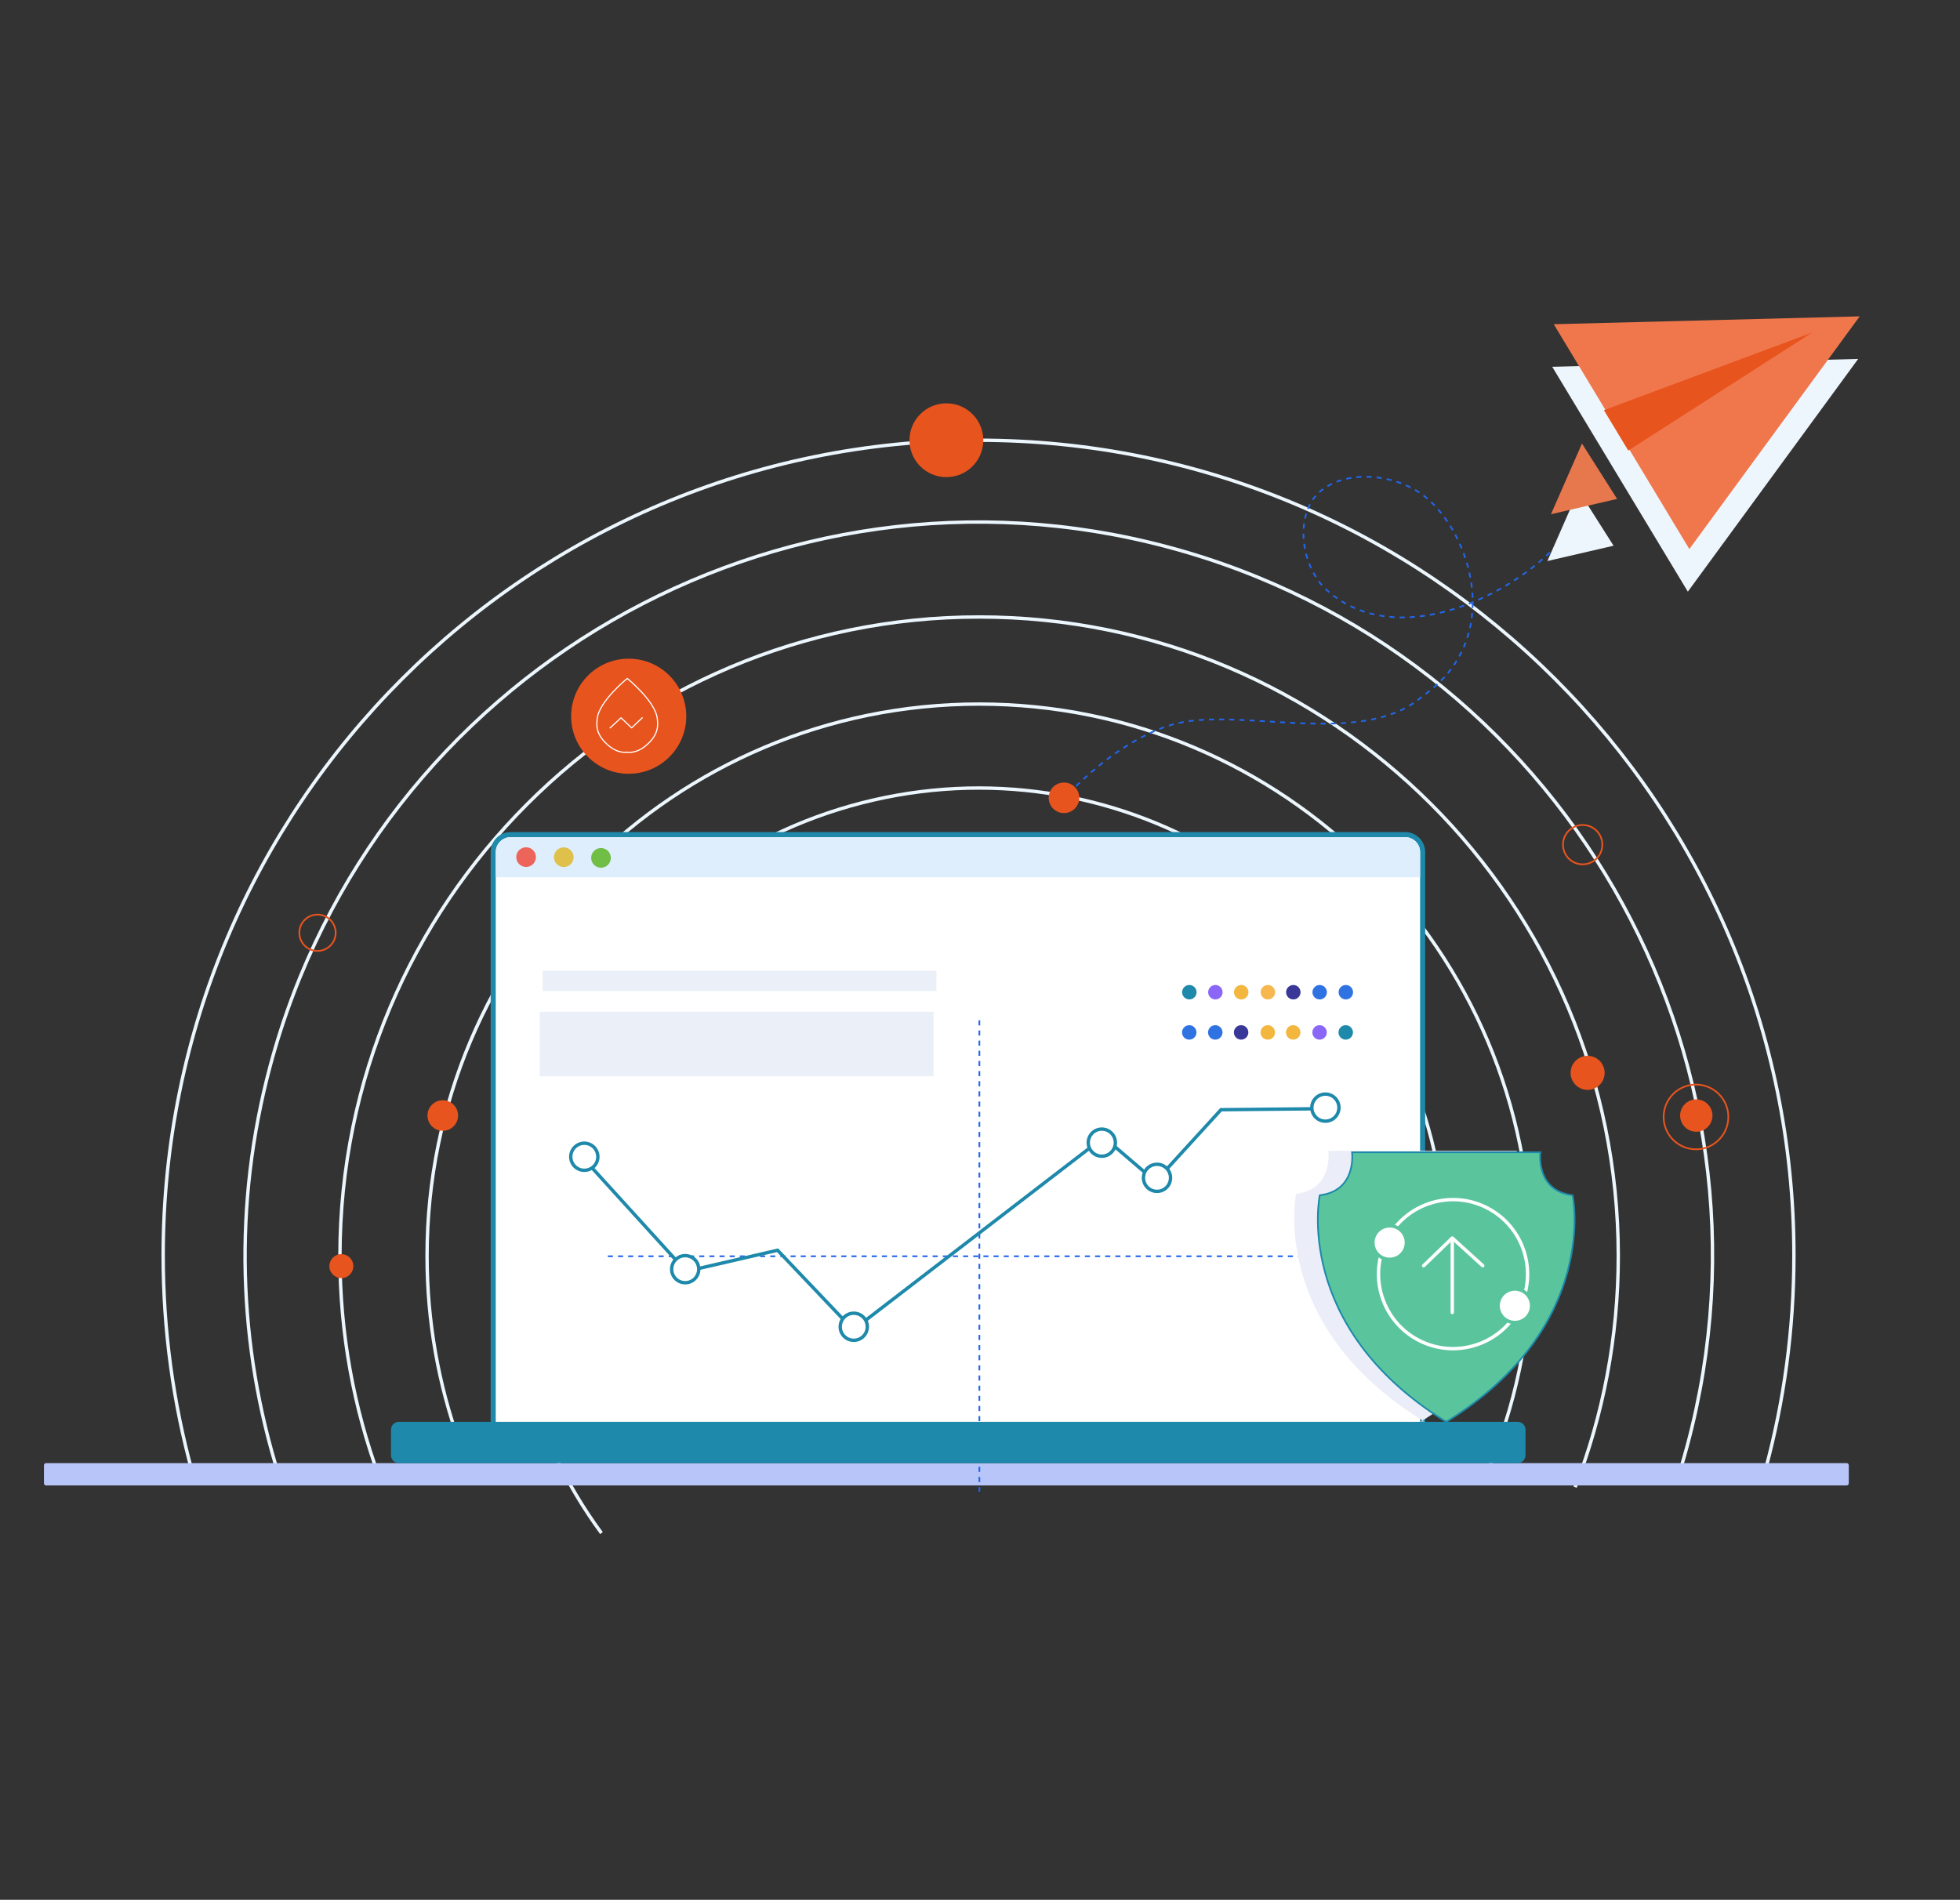<svg xmlns="http://www.w3.org/2000/svg" viewBox="0 0 1278 1239" width="1278" height="1239" preserveAspectRatio="xMidYMid meet" style="width: 100%; height: 100%; transform: translate3d(0px, 0px, 0px);"><rect x="0" y="0" width="1278" height="1239" fill="#333333" stroke="none"/><defs><clipPath id="__lottie_element_2"><rect width="1278" height="1239" x="0" y="0"></rect></clipPath><clipPath id="__lottie_element_4"><path d="M0,0 L1278,0 L1278,1239 L0,1239z"></path></clipPath><clipPath id="__lottie_element_29"><path d="M0,0 L1278,0 L1278,1239 L0,1239z"></path></clipPath><clipPath id="__lottie_element_33"><path d="M0,0 L1278,0 L1278,1239 L0,1239z"></path></clipPath><clipPath id="__lottie_element_91"><path d="M0,0 L1278,0 L1278,1239 L0,1239z"></path></clipPath><clipPath id="__lottie_element_101"><path d="M0,0 L1278,0 L1278,1239 L0,1239z"></path></clipPath><clipPath id="__lottie_element_117"><path d="M0,0 L1278,0 L1278,1239 L0,1239z"></path></clipPath><clipPath id="__lottie_element_127"><path d="M0,0 L1278,0 L1278,1239 L0,1239z"></path></clipPath><clipPath id="__lottie_element_137"><path d="M0,0 L1278,0 L1278,1239 L0,1239z"></path></clipPath><clipPath id="__lottie_element_156"><path d="M0,0 L1278,0 L1278,1239 L0,1239z"></path></clipPath><clipPath id="__lottie_element_175"><path d="M0,0 L1278,0 L1278,1239 L0,1239z"></path></clipPath></defs><g clip-path="url(#__lottie_element_2)"><g style="display: none;"><g><path></path></g></g><g clip-path="url(#__lottie_element_175)" transform="matrix(1.103,0,0,1.103,-66.226,135.999)" opacity="1" style="display: block;"><g transform="matrix(1,0,0,1,307.5,288)" opacity="1" style="display: block;"><g opacity="1" transform="matrix(1,0,0,1,331.326,331.326)"><path stroke-linecap="butt" stroke-linejoin="miter" fill-opacity="0" stroke-miterlimit="10" stroke="rgb(236,246,253)" stroke-opacity="1" stroke-width="2" d=" M299.565,129.63 C316.782,89.896 326.326,46.063 326.326,0.001 C326.326,0.001 326.326,0.001 326.326,0.001 C326.326,-180.224 180.225,-326.326 0,-326.326 C-180.224,-326.326 -326.326,-180.224 -326.326,0.001 C-326.326,38.812 -319.551,76.04 -307.118,110.568"></path></g></g><g transform="matrix(1,0,0,1,312.5,527)" opacity="1" style="display: block;"><g opacity="1" transform="matrix(1,0,0,1,9.293,9.293)"><path fill="rgb(232,84,30)" fill-opacity="1" d=" M9.043,0 C9.043,4.995 4.995,9.043 0,9.043 C-4.995,9.043 -9.043,4.995 -9.043,0 C-9.043,-4.995 -4.995,-9.043 0,-9.043 C4.995,-9.043 9.043,-4.995 9.043,0z"></path></g></g></g><g clip-path="url(#__lottie_element_156)" transform="matrix(1.103,0,0,1.103,-66.226,135.999)" opacity="1" style="display: block;"><g transform="matrix(1,0,0,1,256,236.5)" opacity="1" style="display: block;"><g opacity="1" transform="matrix(1,0,0,1,382.844,382.844)"><path stroke-linecap="butt" stroke-linejoin="miter" fill-opacity="0" stroke-miterlimit="10" stroke="rgb(236,246,253)" stroke-opacity="1" stroke-width="2" d=" M352.359,136.697 C368.816,94.306 377.844,48.207 377.844,0 C377.844,0 377.844,0 377.844,0 C377.844,-208.677 208.678,-377.844 0,-377.844 C-208.677,-377.844 -377.844,-208.677 -377.844,0 C-377.844,45.86 -369.674,89.811 -354.71,130.478"></path></g></g><g transform="matrix(1,0,0,1,254.5,618)" opacity="1" style="display: block;"><g opacity="1" transform="matrix(1,0,0,1,7.338,7.338)"><path fill="rgb(232,84,30)" fill-opacity="1" d=" M7.088,0 C7.088,3.915 3.915,7.088 0,7.088 C-3.914,7.088 -7.088,3.915 -7.088,0 C-7.088,-3.914 -3.914,-7.088 0,-7.088 C3.915,-7.088 7.088,-3.914 7.088,0z"></path></g></g><g transform="matrix(1,0,0,1,988,500.5)" opacity="1" style="display: block;"><g opacity="1" transform="matrix(1,0,0,1,10.56,10.56)"><path fill="rgb(232,84,30)" fill-opacity="1" d=" M10.055,0.46 C9.801,6.014 5.093,10.31 -0.461,10.056 C-6.014,9.802 -10.31,5.094 -10.056,-0.46 C-9.802,-6.014 -5.094,-10.31 0.459,-10.056 C6.013,-9.802 10.31,-5.094 10.055,0.46z"></path></g></g><g transform="matrix(0.676,0,0,0.676,397.5,266)" opacity="1" style="display: block;"><g opacity="1" transform="matrix(1,0,0,1,50.586,50.586)"><path fill="rgb(232,84,30)" fill-opacity="1" d=" M50.337,0 C50.337,27.8 27.8,50.336 0.001,50.336 C-27.8,50.336 -50.337,27.8 -50.337,0 C-50.337,-27.8 -27.8,-50.336 0.001,-50.336 C27.8,-50.336 50.337,-27.8 50.337,0z"></path></g></g><g transform="matrix(0.676,0,0,0.676,410.029,276.147)" opacity="1" style="display: block;"><g opacity="1" transform="matrix(1,0,0,1,29.87,41.352)"><path stroke-linecap="round" stroke-linejoin="round" fill-opacity="0" stroke="rgb(255,255,255)" stroke-opacity="1" stroke-width="1" d=" M-14.053,4.399 C-14.053,4.399 -4.522,-4.399 -4.522,-4.399 C-4.522,-4.399 4.766,4.399 4.766,4.399 C4.766,4.399 14.053,-4.399 14.053,-4.399"></path></g><g opacity="1" transform="matrix(1,0,0,1,30.788,35.563)"><path stroke-linecap="round" stroke-linejoin="round" fill-opacity="0" stroke="rgb(255,255,255)" stroke-opacity="1" stroke-width="1" d=" M0.308,31.453 C0.308,31.453 -6.986,33.063 -15.244,26.565 C-28.289,16.299 -26.721,7.24 -26.295,2.368 C-24.97,-12.793 -0.001,-33.063 -0.001,-33.063 C-0.001,-33.063 24.97,-12.793 26.295,2.368 C26.721,7.24 28.288,16.299 15.243,26.565 C6.985,33.063 -0.308,31.453 -0.308,31.453"></path></g></g></g><g clip-path="url(#__lottie_element_137)" transform="matrix(1.103,0,0,1.103,-66.226,135.999)" opacity="1" style="display: block;"><g transform="matrix(0.966,0.259,-0.259,0.966,328.58,81.837)" opacity="1" style="display: block;"><g opacity="1" transform="matrix(1,0,0,1,438.583,438.584)"><path stroke-linecap="butt" stroke-linejoin="miter" fill-opacity="0" stroke-miterlimit="10" stroke="rgb(236,246,253)" stroke-opacity="1" stroke-width="2" d=" M-366.137,232.348 C-408.845,165.189 -433.583,85.483 -433.583,-0.001 C-433.583,-239.462 -239.461,-433.583 0,-433.583 C239.462,-433.583 433.583,-239.462 433.583,-0.001 C433.583,-0.001 433.583,-0.001 433.583,-0.001 C433.583,4.556 433.513,9.097 433.373,13.621"></path></g></g><g transform="matrix(1,0,0,1,981.499,362)" opacity="1" style="display: block;"><g opacity="1" transform="matrix(1,0,0,1,14.133,14.133)"><path stroke-linecap="butt" stroke-linejoin="miter" fill-opacity="0" stroke-miterlimit="10" stroke="rgb(232,84,30)" stroke-opacity="1" stroke-width="1" d=" M11.633,0 C11.633,6.425 6.425,11.633 0,11.633 C-6.425,11.633 -11.633,6.425 -11.633,0 C-11.633,-6.425 -6.425,-11.633 0,-11.633 C6.425,-11.633 11.633,-6.425 11.633,0z"></path></g></g><g transform="matrix(1,0,0,1,1053,526.5)" opacity="1" style="display: block;"><g opacity="1" transform="matrix(1,0,0,1,9.813,9.813)"><path fill="rgb(232,84,30)" fill-opacity="1" d=" M9.563,0 C9.563,5.281 5.282,9.563 0,9.563 C-5.281,9.563 -9.563,5.281 -9.563,0 C-9.563,-5.281 -5.281,-9.563 0,-9.563 C5.282,-9.563 9.563,-5.281 9.563,0z"></path></g></g><g transform="matrix(1,0,0,1,1041,515.5)" opacity="1" style="display: block;"><g opacity="1" transform="matrix(1,0,0,1,21.625,21.626)"><path stroke-linecap="butt" stroke-linejoin="miter" fill-opacity="0" stroke-miterlimit="10" stroke="rgb(232,84,30)" stroke-opacity="1" stroke-width="1" d=" M19.126,0 C19.126,10.563 10.563,19.125 0.001,19.125 C-10.562,19.125 -19.126,10.563 -19.126,0 C-19.126,-10.563 -10.562,-19.125 0.001,-19.125 C10.563,-19.125 19.126,-10.563 19.126,0z"></path></g></g><g transform="matrix(1,0,0,1,234.501,415)" opacity="1" style="display: block;"><g opacity="1" transform="matrix(1,0,0,1,13.24,13.24)"><path stroke-linecap="butt" stroke-linejoin="miter" fill-opacity="0" stroke-miterlimit="10" stroke="rgb(232,84,30)" stroke-opacity="1" stroke-width="1" d=" M10.74,0 C10.74,5.932 5.931,10.74 0,10.74 C-5.932,10.74 -10.74,5.932 -10.74,0 C-10.74,-5.932 -5.932,-10.74 0,-10.74 C5.931,-10.74 10.74,-5.932 10.74,0z"></path></g></g></g><g clip-path="url(#__lottie_element_127)" transform="matrix(1.103,0,0,1.103,-66.226,135.999)" opacity="1" style="display: block;"><g transform="matrix(1,0,0,1,151.5,132)" opacity="1" style="display: block;"><g opacity="1" transform="matrix(1,0,0,1,487.007,487.007)"><path stroke-linecap="butt" stroke-linejoin="miter" fill-opacity="0" stroke-miterlimit="10" stroke="rgb(236,246,253)" stroke-opacity="1" stroke-width="2" d=" M465.278,126.347 C476.186,86.079 482.007,43.719 482.007,0 C482.007,0 482.007,0 482.007,0 C482.007,-266.205 266.204,-482.007 -0.001,-482.007 C-266.205,-482.007 -482.007,-266.205 -482.007,0 C-482.007,44.354 -476.016,87.309 -464.799,128.1"></path></g></g><g transform="matrix(2.413,0,0,2.413,597.074,114.574)" opacity="1" style="display: block;"><g opacity="1" transform="matrix(1,0,0,1,9.293,9.293)"><path fill="rgb(232,84,30)" fill-opacity="1" d=" M9.043,0 C9.043,4.995 4.995,9.043 0,9.043 C-4.995,9.043 -9.043,4.995 -9.043,0 C-9.043,-4.995 -4.995,-9.043 0,-9.043 C4.995,-9.043 9.043,-4.995 9.043,0z"></path></g></g></g><g clip-path="url(#__lottie_element_117)" transform="matrix(1.103,0,0,1.103,-66.226,135.999)" opacity="1" style="display: block;"><g transform="matrix(1,0,0,1,693.105,442.658)" opacity="1" style="display: block;"><g opacity="1" transform="matrix(1,0,0,1,0,0)"><path stroke-linecap="butt" stroke-linejoin="miter" fill-opacity="0" stroke-miterlimit="10" stroke-dasharray=" 3 3" stroke-dashoffset="0" stroke="rgb(232,84,30)" stroke-opacity="1" stroke-width="1" d=" M0.5,0.5 C0.5,0.5 0.5,279.248 0.5,279.248"></path></g></g><g transform="matrix(1,0,0,1,374.146,594.189)" opacity="1" style="display: block;"><g opacity="1" transform="matrix(1,0,0,1,0,0)"><path stroke-linecap="butt" stroke-linejoin="miter" fill-opacity="0" stroke-miterlimit="10" stroke-dasharray=" 3 3" stroke-dashoffset="0" stroke="rgb(232,84,30)" stroke-opacity="1" stroke-width="1" d=" M443.375,0.5 C443.375,0.5 0.5,0.5 0.5,0.5"></path></g></g></g><g clip-path="url(#__lottie_element_101)" transform="matrix(1.103,0,0,1.103,-66.226,135.999)" opacity="1" style="display: block;"><g transform="matrix(1,0,0,1,686.338,151.411)" opacity="1" style="display: block;"><g opacity="1" transform="matrix(1,0,0,1,153.875,98.428)"><path stroke-linecap="butt" stroke-linejoin="miter" fill-opacity="0" stroke-miterlimit="10" stroke-dasharray=" 3.003 3.003" stroke-dashoffset="0" stroke="rgb(34,102,235)" stroke-opacity="1" stroke-width="1" d=" M-148.31,95.928 C-139.922,87.226 -115.35,63.696 -87.583,55.406 C-48.906,43.857 24.837,69.988 60.584,38.642 C109.787,4.661 89.297,-57.816 62.18,-79.51 C44.202,-93.892 12.709,-95.928 -1.794,-80.61 C-13.168,-68.595 -12.368,-42.497 2.055,-26.167 C45.287,16.162 123.274,-24.312 148.311,-60.691"></path></g></g><g style="display: block;" transform="matrix(1,0,0,1,974.55,166.374)" opacity="1"><g opacity="1" transform="matrix(1,0,0,1,19.803,21.147)"><path fill="rgb(238,246,253)" fill-opacity="1" d=" M-1.222,-20.897 C-1.222,-20.897 19.553,11.854 19.553,11.854 C19.553,11.854 -19.553,20.897 -19.553,20.897 C-19.553,20.897 -1.222,-20.897 -1.222,-20.897z"></path></g></g><g style="display: block;" transform="matrix(1,0,0,1,976.65,138.705)" opacity="1"><g opacity="1" transform="matrix(1,0,0,1,19.803,21.147)"><path fill="rgb(231,119,77)" fill-opacity="1" d=" M-1.222,-20.897 C-1.222,-20.897 19.553,11.854 19.553,11.854 C19.553,11.854 -19.553,20.897 -19.553,20.897 C-19.553,20.897 -1.222,-20.897 -1.222,-20.897z"></path></g></g><g transform="matrix(1,0,0,1,976.904,62.774)" opacity="1" style="display: block;"><g opacity="1" transform="matrix(1,0,0,1,91.171,94.96)"><path fill="rgb(238,246,253)" fill-opacity="1" d=" M-90.432,-64.158 C-90.432,-64.158 -10.265,68.802 -10.265,68.802 C-10.265,68.802 90.432,-68.802 90.432,-68.802 C90.432,-68.802 -90.432,-64.158 -90.432,-64.158z"></path></g><g opacity="1" transform="matrix(1,0,0,1,92.069,69.786)"><path fill="rgb(240,119,76)" fill-opacity="1" d=" M-90.432,-64.158 C-90.432,-64.158 -10.265,68.802 -10.265,68.802 C-10.265,68.802 90.432,-68.802 90.432,-68.802 C90.432,-68.802 -90.432,-64.158 -90.432,-64.158z"></path></g><g opacity="1" transform="matrix(1,0,0,1,92.883,45.425)"><path fill="rgb(232,84,30)" fill-opacity="1" d=" M61.591,-34.91 C61.591,-34.91 -47.198,34.91 -47.198,34.91 C-47.198,34.91 -61.591,11.039 -61.591,11.039 C-61.591,11.039 61.591,-34.91 61.591,-34.91z"></path></g><g opacity="1" transform="matrix(1,0,0,1,0,0)"><path fill="rgb(75,93,168)" fill-opacity="1" d=" M89.626,78.871"></path></g></g></g><g clip-path="url(#__lottie_element_91)" transform="matrix(1.103,0,0,1.103,-66.226,135.999)" opacity="1" style="display: block;"><g transform="matrix(0.974,-0.224,0.224,0.974,300.913,407.969)" opacity="1" style="display: block;"><g opacity="1" transform="matrix(1,0,0,1,281.688,281.688)"><path stroke-linecap="butt" stroke-linejoin="miter" fill-opacity="0" stroke-miterlimit="10" stroke="rgb(236,246,253)" stroke-opacity="1" stroke-width="2" d=" M246.586,125.636 C265.833,87.935 276.688,45.235 276.688,0 C276.688,0 276.688,0 276.688,0 C276.688,-152.811 152.811,-276.688 0,-276.688 C-152.811,-276.688 -276.688,-152.811 -276.688,0 C-276.688,39.055 -268.596,76.221 -253.998,109.911"></path></g></g><g transform="matrix(0.974,-0.224,0.224,0.974,677.889,341.457)" opacity="1" style="display: block;"><g opacity="1" transform="matrix(1,0,0,1,9.293,9.293)"><path fill="rgb(232,84,30)" fill-opacity="1" d=" M9.043,0 C9.043,4.995 4.995,9.043 0,9.043 C-4.995,9.043 -9.043,4.995 -9.043,0 C-9.043,-4.995 -4.995,-9.043 0,-9.043 C4.995,-9.043 9.043,-4.995 9.043,0z"></path></g></g></g><g clip-path="url(#__lottie_element_29)" transform="matrix(1.103,0,0,1.103,-66.226,135.999)" opacity="1" style="display: block;"><g transform="matrix(1,0,0,1,344.103,362.689)" opacity="1" style="display: block;"><g opacity="1" transform="matrix(1,0,0,1,282.214,190.874)"><path fill="rgb(255,255,255)" fill-opacity="1" d=" M264.4,183.374 C264.4,183.374 -264.399,183.374 -264.399,183.374 C-270.096,183.374 -274.714,178.756 -274.714,173.059 C-274.714,173.059 -274.714,-173.059 -274.714,-173.059 C-274.714,-178.756 -270.096,-183.374 -264.399,-183.374 C-264.399,-183.374 264.4,-183.374 264.4,-183.374 C270.096,-183.374 274.715,-178.756 274.715,-173.059 C274.715,-173.059 274.715,173.059 274.715,173.059 C274.715,178.756 270.096,183.374 264.4,183.374z"></path><path stroke-linecap="butt" stroke-linejoin="miter" fill-opacity="0" stroke-miterlimit="10" stroke="rgb(30,137,170)" stroke-opacity="1" stroke-width="3" d=" M264.4,183.374 C264.4,183.374 -264.399,183.374 -264.399,183.374 C-270.096,183.374 -274.714,178.756 -274.714,173.059 C-274.714,173.059 -274.714,-173.059 -274.714,-173.059 C-274.714,-178.756 -270.096,-183.374 -264.399,-183.374 C-264.399,-183.374 264.4,-183.374 264.4,-183.374 C270.096,-183.374 274.715,-178.756 274.715,-173.059 C274.715,-173.059 274.715,173.059 274.715,173.059 C274.715,178.756 270.096,183.374 264.4,183.374z"></path></g></g><g transform="matrix(1,0,0,1,85.774,741.575)" opacity="1" style="display: block;"><g opacity="1" transform="matrix(1,0,0,1,533.715,6.849)"><path fill="rgb(184,197,248)" fill-opacity="1" d=" M532.189,6.599 C532.189,6.599 -532.189,6.599 -532.189,6.599 C-532.894,6.599 -533.465,6.028 -533.465,5.323 C-533.465,5.323 -533.465,-5.323 -533.465,-5.323 C-533.465,-6.028 -532.894,-6.599 -532.189,-6.599 C-532.189,-6.599 532.189,-6.599 532.189,-6.599 C532.893,-6.599 533.465,-6.028 533.465,-5.323 C533.465,-5.323 533.465,5.323 533.465,5.323 C533.465,6.028 532.893,6.599 532.189,6.599z"></path></g></g><g transform="matrix(1,0,0,1,352.865,371.438)" opacity="1" style="display: block;"><g opacity="1" transform="matrix(1,0,0,1,273.46,12.107)"><path fill="rgb(222,238,252)" fill-opacity="1" d=" M264.349,-11.857 C264.349,-11.857 -264.349,-11.857 -264.349,-11.857 C-269.242,-11.857 -273.21,-7.89 -273.21,-2.996 C-273.21,-2.996 -273.21,11.857 -273.21,11.857 C-273.21,11.857 273.21,11.857 273.21,11.857 C273.21,11.857 273.21,-2.996 273.21,-2.996 C273.21,-7.89 269.243,-11.857 264.349,-11.857z"></path></g></g><g transform="matrix(1,0,0,1,378.827,451.091)" opacity="1" style="display: block;"><g opacity="1" transform="matrix(1,0,0,1,118.402,5.552)"><path fill="rgb(235,239,248)" fill-opacity="1" d=" M-116.386,6.021 C-116.386,6.021 116.386,6.021 116.386,6.021 C116.386,6.021 116.386,-6.021 116.386,-6.021 C116.386,-6.021 -116.386,-6.021 -116.386,-6.021 C-116.386,-6.021 -116.386,6.021 -116.386,6.021z"></path></g><g opacity="1" transform="matrix(1,0,0,1,116.661,42.947)"><path fill="rgb(235,239,248)" fill-opacity="1" d=" M-116.386,19.095 C-116.386,19.095 116.386,19.095 116.386,19.095 C116.386,19.095 116.386,-19.095 116.386,-19.095 C116.386,-19.095 -116.386,-19.095 -116.386,-19.095 C-116.386,-19.095 -116.386,19.095 -116.386,19.095z"></path></g></g><g transform="matrix(1,0,0,1,409.117,377.741)" opacity="1" style="display: block;"><g opacity="1" transform="matrix(1,0,0,1,6.208,6.209)"><path fill="rgb(113,190,70)" fill-opacity="1" d=" M5.812,0.266 C5.666,3.475 2.944,5.959 -0.266,5.812 C-3.475,5.665 -5.958,2.944 -5.812,-0.266 C-5.665,-3.476 -2.943,-5.959 0.267,-5.812 C3.476,-5.665 5.959,-2.944 5.812,0.266z"></path></g></g><g transform="matrix(1,0,0,1,387.239,377.481)" opacity="1" style="display: block;"><g opacity="1" transform="matrix(1,0,0,1,6.068,6.068)"><path fill="rgb(223,192,75)" fill-opacity="1" d=" M5.818,0 C5.818,3.213 3.213,5.818 0,5.818 C-3.213,5.818 -5.818,3.213 -5.818,0 C-5.818,-3.213 -3.213,-5.818 0,-5.818 C3.213,-5.818 5.818,-3.213 5.818,0z"></path></g></g><g transform="matrix(1,0,0,1,364.97,377.431)" opacity="1" style="display: block;"><g opacity="1" transform="matrix(1,0,0,1,6.068,6.068)"><path fill="rgb(236,100,90)" fill-opacity="1" d=" M5.818,0 C5.818,3.213 3.213,5.818 0,5.818 C-3.213,5.818 -5.818,3.213 -5.818,0 C-5.818,-3.213 -3.213,-5.818 0,-5.818 C3.213,-5.818 5.818,-3.213 5.818,0z"></path></g></g><g transform="matrix(1,0,0,1,417,619)" opacity="1" style="display: block;"><g opacity="1" transform="matrix(1,0,0,1,0,0)"><path stroke-linecap="butt" stroke-linejoin="miter" fill-opacity="0" stroke-miterlimit="10" stroke-dasharray=" 3 3" stroke-dashoffset="0" stroke="rgb(34,102,235)" stroke-opacity="1" stroke-width="1" d=" M443.375,0.5 C443.375,0.5 0.5,0.5 0.5,0.5"></path></g></g><g transform="matrix(1,0,0,1,638.5,479.5)" opacity="1" style="display: block;"><g opacity="1" transform="matrix(1,0,0,1,0,0)"><path stroke-linecap="butt" stroke-linejoin="miter" fill-opacity="0" stroke-miterlimit="10" stroke-dasharray=" 3 3" stroke-dashoffset="0" stroke="rgb(34,102,235)" stroke-opacity="1" stroke-width="1" d=" M0.5,0.5 C0.5,0.5 0.5,279.248 0.5,279.248"></path></g></g><g transform="matrix(1,0,0,1,758.536,458.857)" opacity="1" style="display: block;"><g opacity="1" transform="matrix(1,0,0,1,97.094,4.524)"><path fill="rgb(47,115,226)" fill-opacity="1" d=" M4.274,0 C4.274,2.36 2.361,4.274 0.001,4.274 C-2.361,4.274 -4.274,2.36 -4.274,0 C-4.274,-2.36 -2.361,-4.274 0.001,-4.274 C2.361,-4.274 4.274,-2.36 4.274,0z"></path></g><g opacity="1" transform="matrix(1,0,0,1,81.635,4.524)"><path fill="rgb(47,115,226)" fill-opacity="1" d=" M4.274,0 C4.274,2.36 2.361,4.274 0.001,4.274 C-2.361,4.274 -4.274,2.36 -4.274,0 C-4.274,-2.36 -2.361,-4.274 0.001,-4.274 C2.361,-4.274 4.274,-2.36 4.274,0z"></path></g><g opacity="1" transform="matrix(1,0,0,1,66.054,4.524)"><path fill="rgb(57,56,153)" fill-opacity="1" d=" M4.274,0 C4.274,2.36 2.36,4.274 0,4.274 C-2.361,4.274 -4.274,2.36 -4.274,0 C-4.274,-2.36 -2.361,-4.274 0,-4.274 C2.36,-4.274 4.274,-2.36 4.274,0z"></path></g><g opacity="1" transform="matrix(1,0,0,1,51.023,4.524)"><path fill="rgb(245,183,78)" fill-opacity="1" d=" M4.274,0 C4.274,2.36 2.36,4.274 0,4.274 C-2.361,4.274 -4.274,2.36 -4.274,0 C-4.274,-2.36 -2.361,-4.274 0,-4.274 C2.36,-4.274 4.274,-2.36 4.274,0z"></path></g><g opacity="1" transform="matrix(1,0,0,1,35.258,4.524)"><path fill="rgb(243,182,62)" fill-opacity="1" d=" M4.274,0 C4.274,2.36 2.361,4.274 0.001,4.274 C-2.361,4.274 -4.274,2.36 -4.274,0 C-4.274,-2.36 -2.361,-4.274 0.001,-4.274 C2.361,-4.274 4.274,-2.36 4.274,0z"></path></g><g opacity="1" transform="matrix(1,0,0,1,19.983,4.524)"><path fill="rgb(138,103,246)" fill-opacity="1" d=" M4.274,0 C4.274,2.36 2.36,4.274 0,4.274 C-2.361,4.274 -4.274,2.36 -4.274,0 C-4.274,-2.36 -2.361,-4.274 0,-4.274 C2.36,-4.274 4.274,-2.36 4.274,0z"></path></g><g opacity="1" transform="matrix(1,0,0,1,4.585,4.524)"><path fill="rgb(30,137,170)" fill-opacity="1" d=" M4.274,0 C4.274,2.36 2.361,4.274 0.001,4.274 C-2.36,4.274 -4.274,2.36 -4.274,0 C-4.274,-2.36 -2.36,-4.274 0.001,-4.274 C2.361,-4.274 4.274,-2.36 4.274,0z"></path></g><g opacity="1" transform="matrix(1,0,0,1,97.033,28.293)"><path fill="rgb(30,137,170)" fill-opacity="1" d=" M4.275,0 C4.275,2.36 2.36,4.274 0,4.274 C-2.361,4.274 -4.275,2.36 -4.275,0 C-4.275,-2.36 -2.361,-4.274 0,-4.274 C2.36,-4.274 4.275,-2.36 4.275,0z"></path></g><g opacity="1" transform="matrix(1,0,0,1,81.574,28.293)"><path fill="rgb(138,103,246)" fill-opacity="1" d=" M4.275,0 C4.275,2.36 2.36,4.274 0,4.274 C-2.361,4.274 -4.275,2.36 -4.275,0 C-4.275,-2.36 -2.361,-4.274 0,-4.274 C2.36,-4.274 4.275,-2.36 4.275,0z"></path></g><g opacity="1" transform="matrix(1,0,0,1,65.993,28.293)"><path fill="rgb(243,182,62)" fill-opacity="1" d=" M4.274,0 C4.274,2.36 2.361,4.274 0.001,4.274 C-2.36,4.274 -4.274,2.36 -4.274,0 C-4.274,-2.36 -2.36,-4.274 0.001,-4.274 C2.361,-4.274 4.274,-2.36 4.274,0z"></path></g><g opacity="1" transform="matrix(1,0,0,1,50.961,28.293)"><path fill="rgb(243,182,62)" fill-opacity="1" d=" M4.274,0 C4.274,2.36 2.361,4.274 0.001,4.274 C-2.36,4.274 -4.274,2.36 -4.274,0 C-4.274,-2.36 -2.36,-4.274 0.001,-4.274 C2.361,-4.274 4.274,-2.36 4.274,0z"></path></g><g opacity="1" transform="matrix(1,0,0,1,35.197,28.293)"><path fill="rgb(57,56,153)" fill-opacity="1" d=" M4.274,0 C4.274,2.36 2.361,4.274 0.001,4.274 C-2.36,4.274 -4.274,2.36 -4.274,0 C-4.274,-2.36 -2.36,-4.274 0.001,-4.274 C2.361,-4.274 4.274,-2.36 4.274,0z"></path></g><g opacity="1" transform="matrix(1,0,0,1,19.921,28.293)"><path fill="rgb(47,115,226)" fill-opacity="1" d=" M4.274,0 C4.274,2.36 2.361,4.274 0.001,4.274 C-2.361,4.274 -4.274,2.36 -4.274,0 C-4.274,-2.36 -2.361,-4.274 0.001,-4.274 C2.361,-4.274 4.274,-2.36 4.274,0z"></path></g><g opacity="1" transform="matrix(1,0,0,1,4.524,28.293)"><path fill="rgb(47,115,226)" fill-opacity="1" d=" M4.274,0 C4.274,2.36 2.36,4.274 0,4.274 C-2.361,4.274 -4.274,2.36 -4.274,0 C-4.274,-2.36 -2.361,-4.274 0,-4.274 C2.36,-4.274 4.274,-2.36 4.274,0z"></path></g></g><g transform="matrix(1,0,0,1,290.93,717.135)" opacity="1" style="display: block;"><g opacity="1" transform="matrix(1,0,0,1,335.583,12.47)"><path fill="rgb(30,137,170)" fill-opacity="1" d=" M330.682,12.22 C330.682,12.22 -330.682,12.22 -330.682,12.22 C-333.251,12.22 -335.333,10.138 -335.333,7.57 C-335.333,7.57 -335.333,-7.57 -335.333,-7.57 C-335.333,-10.138 -333.251,-12.22 -330.682,-12.22 C-330.682,-12.22 330.682,-12.22 330.682,-12.22 C333.25,-12.22 335.333,-10.138 335.333,-7.57 C335.333,-7.57 335.333,7.57 335.333,7.57 C335.333,10.138 333.25,12.22 330.682,12.22z"></path></g></g><g transform="matrix(1,0,0,1,809.751,556.921)" opacity="1" style="display: block;"><g opacity="1" transform="matrix(1,0,0,1,91.243,80.265)"><path fill="rgb(235,238,248)" fill-opacity="1" d=" M52.233,-80.015 C52.233,-80.015 -52.13,-80.015 -52.13,-80.015 C-52.13,-80.015 -55.675,-80.015 -55.675,-80.015 C-55.675,-80.015 -52.62,-57.285 -74.739,-54.596 C-74.739,-54.596 -90.993,22.638 -0.804,78.914 C-0.804,78.914 1.212,80.015 1.212,80.015 C1.212,80.015 -1.212,80.015 -1.212,80.015 C-1.212,80.015 0.804,78.914 0.804,78.914 C90.993,22.638 74.739,-54.596 74.739,-54.596 C52.62,-57.285 55.675,-80.015 55.675,-80.015 C55.675,-80.015 52.131,-80.015 52.131,-80.015 C52.131,-80.015 -52.233,-80.015 -52.233,-80.015"></path></g></g><g transform="matrix(1,0,0,1,821.478,555.527)" opacity="1" style="display: block;"><g opacity="1" transform="matrix(1,0,0,1,93.493,82.514)"><path fill="rgb(90,197,157)" fill-opacity="1" d=" M52.233,-80.015 C52.233,-80.015 -52.13,-80.015 -52.13,-80.015 C-52.13,-80.015 -55.674,-80.015 -55.674,-80.015 C-55.674,-80.015 -52.62,-57.285 -74.739,-54.596 C-74.739,-54.596 -90.993,22.638 -0.804,78.914 C-0.804,78.914 1.212,80.015 1.212,80.015 C1.212,80.015 -1.211,80.015 -1.211,80.015 C-1.211,80.015 0.804,78.914 0.804,78.914 C90.993,22.638 74.739,-54.596 74.739,-54.596 C52.62,-57.285 55.675,-80.015 55.675,-80.015 C55.675,-80.015 52.131,-80.015 52.131,-80.015 C52.131,-80.015 -52.233,-80.015 -52.233,-80.015"></path><path stroke-linecap="butt" stroke-linejoin="miter" fill-opacity="0" stroke-miterlimit="10" stroke="rgb(30,137,170)" stroke-opacity="1" stroke-width="1" d=" M52.233,-80.015 C52.233,-80.015 -52.13,-80.015 -52.13,-80.015 C-52.13,-80.015 -55.674,-80.015 -55.674,-80.015 C-55.674,-80.015 -52.62,-57.285 -74.739,-54.596 C-74.739,-54.596 -90.993,22.638 -0.804,78.914 C-0.804,78.914 1.212,80.015 1.212,80.015 C1.212,80.015 -1.211,80.015 -1.211,80.015 C-1.211,80.015 0.804,78.914 0.804,78.914 C90.993,22.638 74.739,-54.596 74.739,-54.596 C52.62,-57.285 55.675,-80.015 55.675,-80.015 C55.675,-80.015 52.131,-80.015 52.131,-80.015 C52.131,-80.015 -52.233,-80.015 -52.233,-80.015"></path></g></g><g clip-path="url(#__lottie_element_33)" transform="matrix(1,0,0,1,0,0)" opacity="1" style="display: block;"><g transform="matrix(0.891,0.454,-0.454,0.891,897.576,564.088)" opacity="1" style="display: block;"><g opacity="1" transform="matrix(1,0,0,1,49.055,49.056)"><path stroke-linecap="butt" stroke-linejoin="miter" fill-opacity="0" stroke-miterlimit="10" stroke="rgb(255,255,255)" stroke-opacity="1" stroke-width="2" d=" M44.055,0 C44.055,24.331 24.331,44.056 0,44.056 C-24.331,44.056 -44.055,24.331 -44.055,0 C-44.055,-24.331 -24.331,-44.056 0,-44.056 C24.331,-44.056 44.055,-24.331 44.055,0z"></path></g></g><g transform="matrix(0.891,0.454,-0.454,0.891,949.05,628.735)" opacity="1" style="display: block;"><g opacity="1" transform="matrix(1,0,0,1,14.898,14.899)"><path fill="rgb(255,255,255)" fill-opacity="1" d=" M9.899,0 C9.899,5.467 5.467,9.898 0.001,9.898 C-5.466,9.898 -9.899,5.467 -9.899,0 C-9.899,-5.467 -5.466,-9.898 0.001,-9.898 C5.467,-9.898 9.899,-5.467 9.899,0z"></path><path stroke-linecap="butt" stroke-linejoin="miter" fill-opacity="0" stroke-miterlimit="10" stroke="rgb(90,197,157)" stroke-opacity="1" stroke-width="2" d=" M9.899,0 C9.899,5.467 5.467,9.898 0.001,9.898 C-5.466,9.898 -9.899,5.467 -9.899,0 C-9.899,-5.467 -5.466,-9.898 0.001,-9.898 C5.467,-9.898 9.899,-5.467 9.899,0z"></path></g></g><g transform="matrix(0.891,0.454,-0.454,0.891,875.025,591.387)" opacity="1" style="display: block;"><g opacity="1" transform="matrix(1,0,0,1,14.899,14.899)"><path fill="rgb(255,255,255)" fill-opacity="1" d=" M9.899,-0.001 C9.899,5.466 5.467,9.898 0,9.898 C-5.467,9.898 -9.899,5.466 -9.899,-0.001 C-9.899,-5.468 -5.467,-9.898 0,-9.898 C5.467,-9.898 9.899,-5.468 9.899,-0.001z"></path><path stroke-linecap="butt" stroke-linejoin="miter" fill-opacity="0" stroke-miterlimit="10" stroke="rgb(90,197,157)" stroke-opacity="1" stroke-width="2" d=" M9.899,-0.001 C9.899,5.466 5.467,9.898 0,9.898 C-5.467,9.898 -9.899,5.466 -9.899,-0.001 C-9.899,-5.468 -5.467,-9.898 0,-9.898 C5.467,-9.898 9.899,-5.468 9.899,-0.001z"></path></g></g><g transform="matrix(1,0,0,1,917.553,609.929)" opacity="1" style="display: block;"><g opacity="1" transform="matrix(1,0,0,1,0,0)"><path stroke-linecap="round" stroke-linejoin="round" fill-opacity="0" stroke="rgb(255,255,255)" stroke-opacity="1" stroke-width="2" d=" M1,1 C1,1 1,42.794 1,42.794"></path></g></g><g transform="matrix(1,0,0,1,896.639,603.728)" opacity="1" style="display: block;"><g opacity="1" transform="matrix(1,0,0,1,22.476,13.187)"><path stroke-linecap="round" stroke-linejoin="round" fill-opacity="0" stroke="rgb(255,255,255)" stroke-opacity="1" stroke-width="2" d=" M-17.475,8.188 C-17.475,8.188 -0.561,-8.188 -0.561,-8.188 C-0.561,-8.188 17.475,8.188 17.475,8.188"></path></g></g></g></g><g clip-path="url(#__lottie_element_4)" transform="matrix(1.103,0,0,1.103,-66.226,135.999)" opacity="1" style="display: block;"><g transform="matrix(1,0,0,1,405.331,527.242)" opacity="1" style="display: block;"><g opacity="1" transform="matrix(1,0,0,1,221.61,70.38)"><path stroke-linecap="butt" stroke-linejoin="miter" fill-opacity="0" stroke-miterlimit="10" stroke="rgb(30,137,170)" stroke-opacity="1" stroke-width="2" d=" M-216.61,-30.063 C-216.61,-30.063 -161.251,30.795 -161.251,30.795 C-161.251,30.795 -107.235,18.331 -107.235,18.331 C-107.235,18.331 -62.508,65.38 -62.508,65.38 C-62.508,65.38 85.605,-48.516 85.605,-48.516 C85.605,-48.516 116.157,-22.364 116.157,-22.364 C116.157,-22.364 154.896,-64.77 154.896,-64.77 C154.896,-64.77 216.61,-65.38 216.61,-65.38"></path></g></g><g transform="matrix(1,0,0,1,830.541,518.616)" opacity="1" style="display: block;"><g opacity="1" transform="matrix(1,0,0,1,13.01,13.01)"><path fill="rgb(255,255,255)" fill-opacity="1" d=" M8.01,0 C8.01,4.423 4.424,8.009 0,8.009 C-4.424,8.009 -8.01,4.423 -8.01,0 C-8.01,-4.424 -4.424,-8.009 0,-8.009 C4.424,-8.009 8.01,-4.424 8.01,0z"></path><path stroke-linecap="butt" stroke-linejoin="miter" fill-opacity="0" stroke-miterlimit="10" stroke="rgb(30,137,170)" stroke-opacity="1" stroke-width="2" d=" M8.01,0 C8.01,4.423 4.424,8.009 0,8.009 C-4.424,8.009 -8.01,4.423 -8.01,0 C-8.01,-4.424 -4.424,-8.009 0,-8.009 C4.424,-8.009 8.01,-4.424 8.01,0z"></path></g></g><g transform="matrix(1,0,0,1,730.996,560.119)" opacity="1" style="display: block;"><g opacity="1" transform="matrix(1,0,0,1,13.009,13.01)"><path fill="rgb(255,255,255)" fill-opacity="1" d=" M8.01,0 C8.01,4.424 4.423,8.01 0,8.01 C-4.424,8.01 -8.01,4.424 -8.01,0 C-8.01,-4.424 -4.424,-8.01 0,-8.01 C4.423,-8.01 8.01,-4.424 8.01,0z"></path><path stroke-linecap="butt" stroke-linejoin="miter" fill-opacity="0" stroke-miterlimit="10" stroke="rgb(30,137,170)" stroke-opacity="1" stroke-width="2" d=" M8.01,0 C8.01,4.424 4.423,8.01 0,8.01 C-4.424,8.01 -8.01,4.424 -8.01,0 C-8.01,-4.424 -4.424,-8.01 0,-8.01 C4.423,-8.01 8.01,-4.424 8.01,0z"></path></g></g><g transform="matrix(1,0,0,1,698.372,539.321)" opacity="1" style="display: block;"><g opacity="1" transform="matrix(1,0,0,1,13.01,13.01)"><path fill="rgb(255,255,255)" fill-opacity="1" d=" M8.01,0 C8.01,4.423 4.423,8.009 0,8.009 C-4.424,8.009 -8.01,4.423 -8.01,0 C-8.01,-4.424 -4.424,-8.009 0,-8.009 C4.423,-8.009 8.01,-4.424 8.01,0z"></path><path stroke-linecap="butt" stroke-linejoin="miter" fill-opacity="0" stroke-miterlimit="10" stroke="rgb(30,137,170)" stroke-opacity="1" stroke-width="2" d=" M8.01,0 C8.01,4.423 4.423,8.009 0,8.009 C-4.424,8.009 -8.01,4.423 -8.01,0 C-8.01,-4.424 -4.424,-8.009 0,-8.009 C4.423,-8.009 8.01,-4.424 8.01,0z"></path></g></g><g transform="matrix(1,0,0,1,551.737,648.178)" opacity="1" style="display: block;"><g opacity="1" transform="matrix(1,0,0,1,13.009,13.01)"><path fill="rgb(255,255,255)" fill-opacity="1" d=" M8.01,0 C8.01,4.424 4.424,8.01 0,8.01 C-4.423,8.01 -8.01,4.424 -8.01,0 C-8.01,-4.424 -4.423,-8.01 0,-8.01 C4.424,-8.01 8.01,-4.424 8.01,0z"></path><path stroke-linecap="butt" stroke-linejoin="miter" fill-opacity="0" stroke-miterlimit="10" stroke="rgb(30,137,170)" stroke-opacity="1" stroke-width="2" d=" M8.01,0 C8.01,4.424 4.424,8.01 0,8.01 C-4.423,8.01 -8.01,4.424 -8.01,0 C-8.01,-4.424 -4.423,-8.01 0,-8.01 C4.424,-8.01 8.01,-4.424 8.01,0z"></path></g></g><g transform="matrix(1,0,0,1,452.091,614.141)" opacity="1" style="display: block;"><g opacity="1" transform="matrix(1,0,0,1,13.01,13.01)"><path fill="rgb(255,255,255)" fill-opacity="1" d=" M8.01,0 C8.01,4.423 4.424,8.01 0,8.01 C-4.423,8.01 -8.01,4.423 -8.01,0 C-8.01,-4.424 -4.423,-8.01 0,-8.01 C4.424,-8.01 8.01,-4.424 8.01,0z"></path><path stroke-linecap="butt" stroke-linejoin="miter" fill-opacity="0" stroke-miterlimit="10" stroke="rgb(30,137,170)" stroke-opacity="1" stroke-width="2" d=" M8.01,0 C8.01,4.423 4.424,8.01 0,8.01 C-4.423,8.01 -8.01,4.423 -8.01,0 C-8.01,-4.424 -4.423,-8.01 0,-8.01 C4.424,-8.01 8.01,-4.424 8.01,0z"></path></g></g><g transform="matrix(1,0,0,1,392.448,547.663)" opacity="1" style="display: block;"><g opacity="1" transform="matrix(1,0,0,1,13.01,13.01)"><path fill="rgb(255,255,255)" fill-opacity="1" d=" M8.01,0 C8.01,4.424 4.424,8.01 0,8.01 C-4.424,8.01 -8.01,4.424 -8.01,0 C-8.01,-4.423 -4.424,-8.01 0,-8.01 C4.424,-8.01 8.01,-4.423 8.01,0z"></path><path stroke-linecap="butt" stroke-linejoin="miter" fill-opacity="0" stroke-miterlimit="10" stroke="rgb(30,137,170)" stroke-opacity="1" stroke-width="2" d=" M8.01,0 C8.01,4.424 4.424,8.01 0,8.01 C-4.424,8.01 -8.01,4.424 -8.01,0 C-8.01,-4.423 -4.424,-8.01 0,-8.01 C4.424,-8.01 8.01,-4.423 8.01,0z"></path></g></g></g></g></svg>